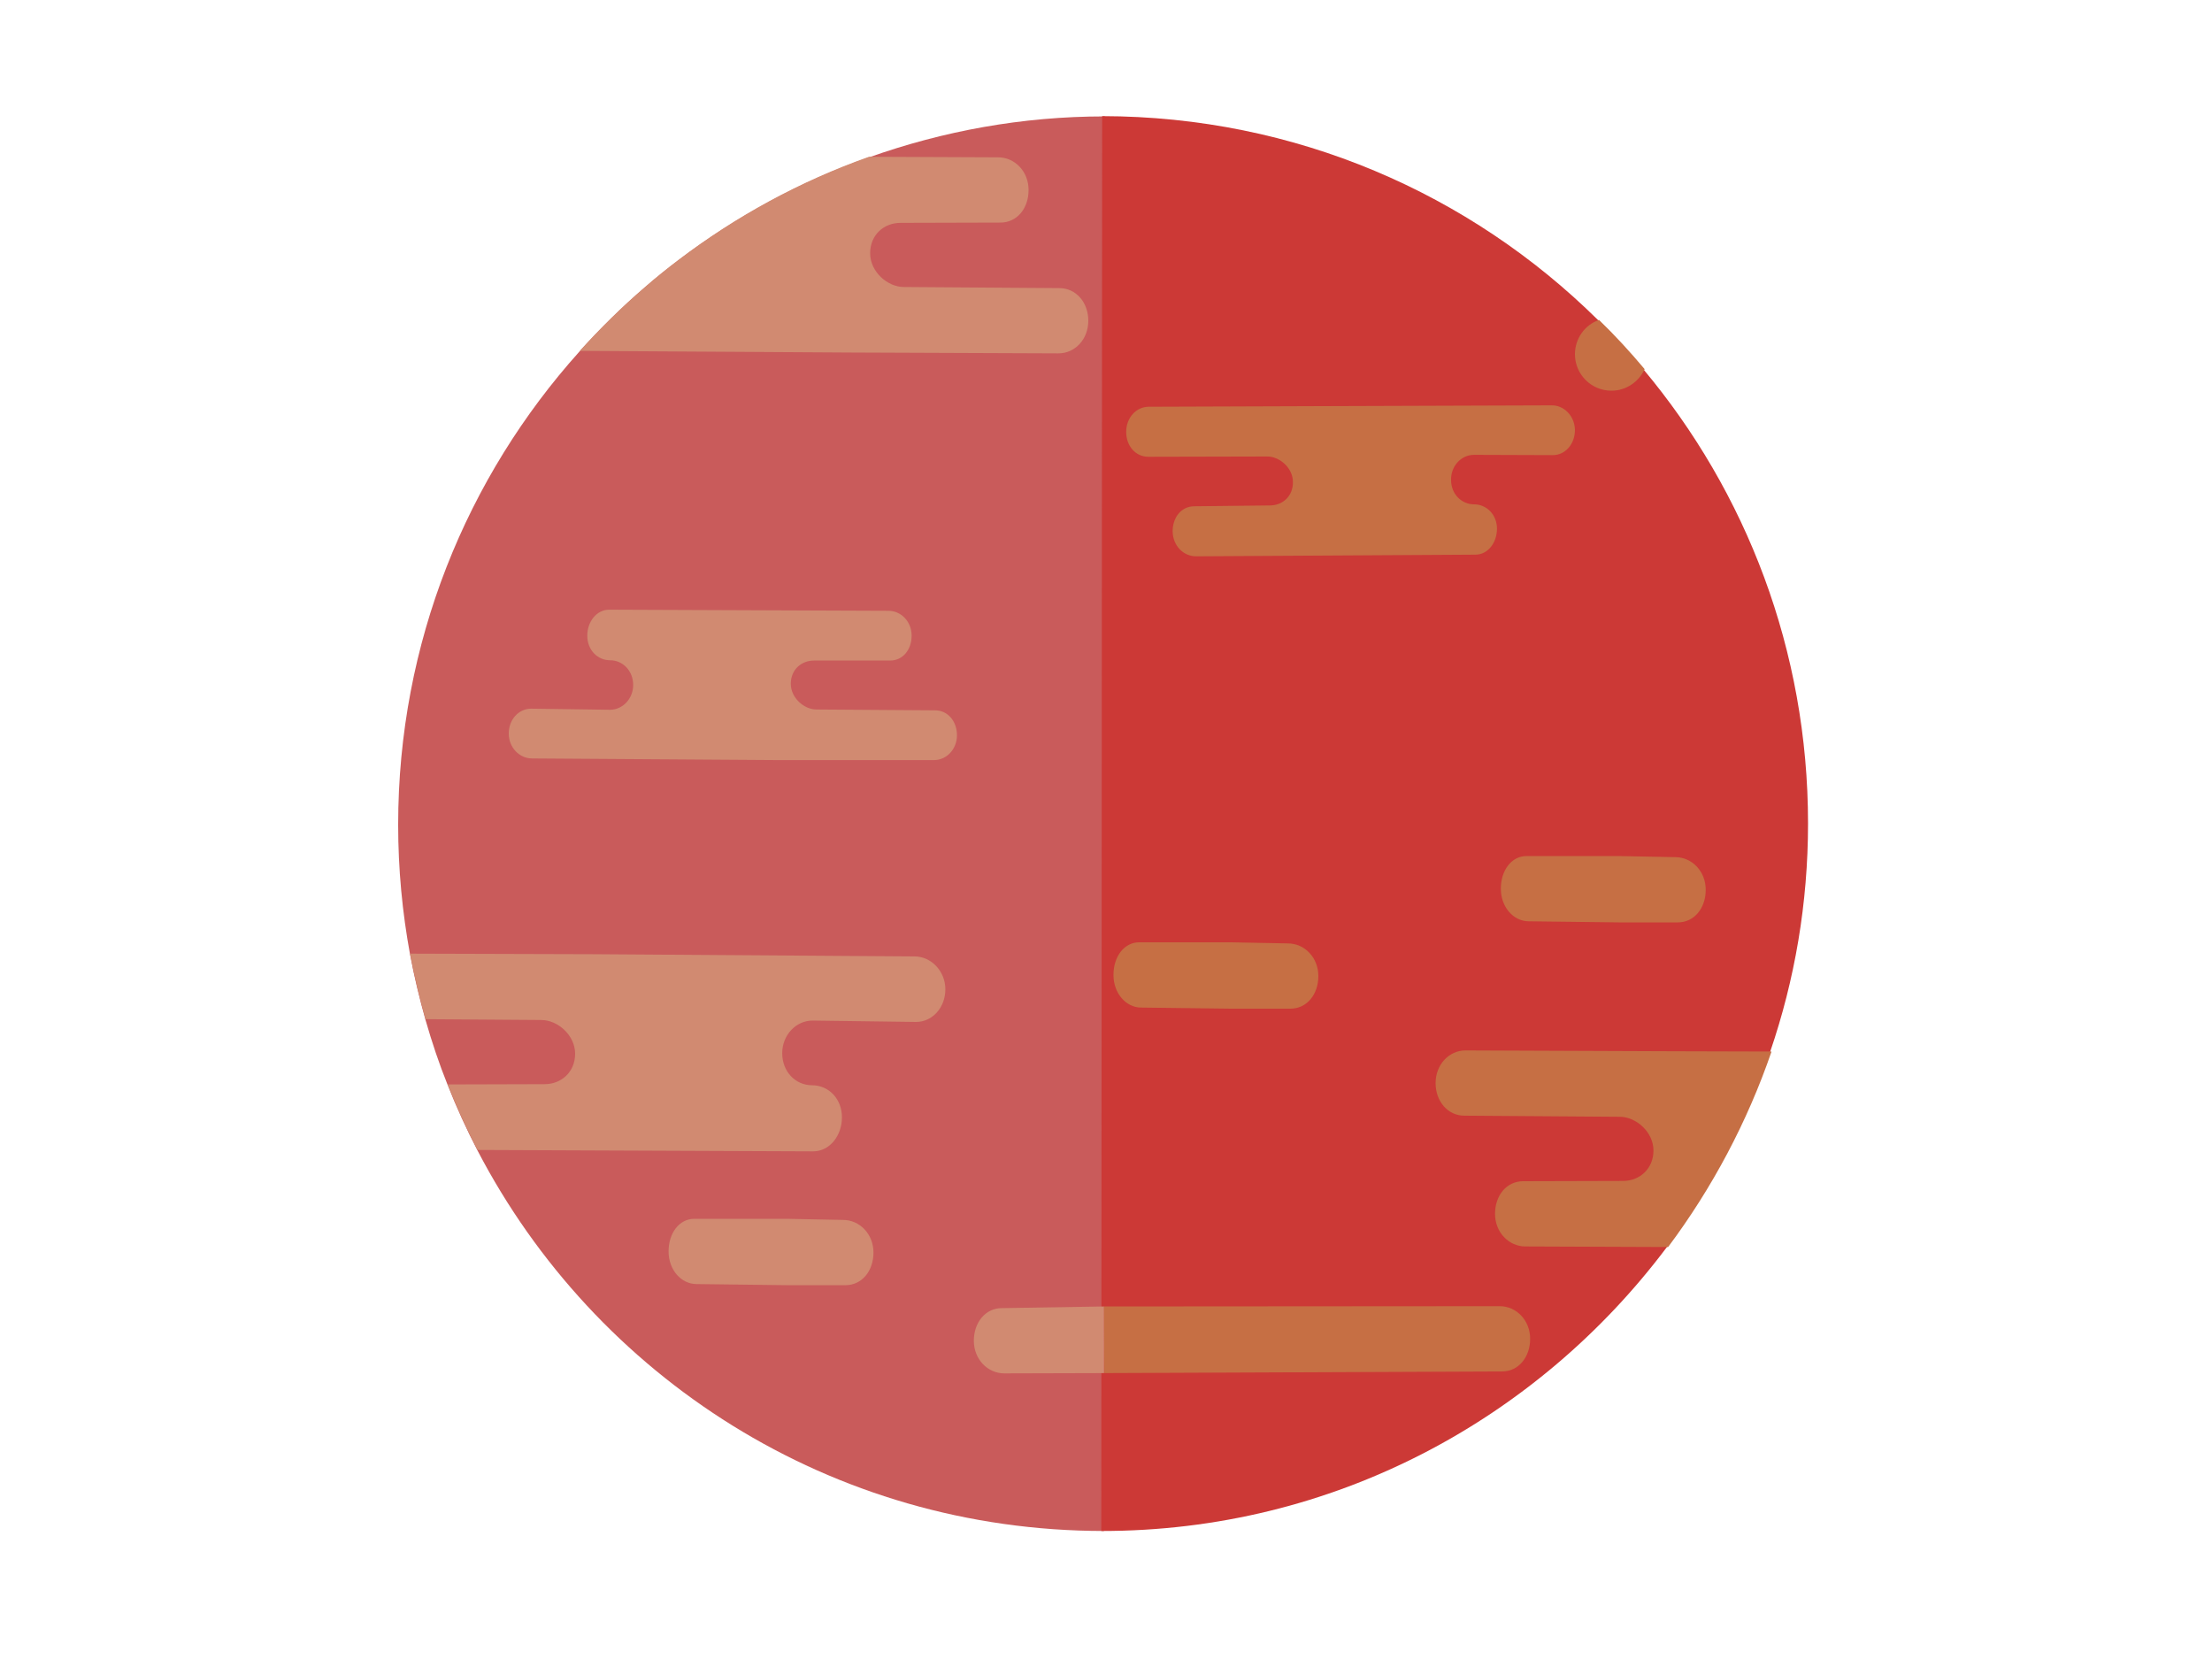 <?xml version="1.0" encoding="utf-8"?>
<!-- Generator: Adobe Illustrator 23.0.1, SVG Export Plug-In . SVG Version: 6.00 Build 0)  -->
<svg version="1.1" id="Layer_1" xmlns="http://www.w3.org/2000/svg" xmlns:xlink="http://www.w3.org/1999/xlink" x="0px" y="0px"
	 viewBox="0 0 800 600" style="enable-background:new 0 0 800 600;" xml:space="preserve">
<style type="text/css">
	.st0{fill:#C95B5B;}
	.st1{fill:#CC3936;}
	.st2{fill:#D18A71;}
	.st3{fill:#C66F44;}
</style>
<g>
	<path class="st0" d="M399.4,232.9l-0.1,320.8c-98.8,0-184-55.8-226.6-137.6c-4-7.7-7.6-15.6-10.8-23.7c-3.1-7.7-5.7-15.5-8-23.5
		c-2.2-7.8-4.1-15.7-5.6-23.7c-2.8-15.2-4.3-30.9-4.3-46.9c0-65.8,24.8-125.8,65.6-171.2l0,0c7.4-8.2,15.3-16,23.7-23.2
		c3.9-3.4,8-6.7,12.1-9.8c20.7-15.7,43.9-28.4,68.8-37.2c0,0,0,0,0.1,0c26.8-9.5,55.3-14.8,85.2-14.8l-0.1,166.2V232.9z"/>
</g>
<g>
	<path class="st1" d="M653.9,297.8c0,28.9-4.8,56.6-13.7,82.6c-8.8,25.6-21.5,49.4-37.4,70.7C556,513.4,482.1,553.8,398.3,553.7
		L398.6,42c70,0.1,133.1,28.1,179.2,73.6c5.8,5.7,11.3,11.7,16.5,17.9C631.5,177.9,653.9,235.2,653.9,297.8z"/>
</g>
<g>
	<path class="st2" d="M341.9,357.8c0,6.6-4.7,11.8-10.6,11.8l-37.4-0.5c-6,0-11,5.2-11,11.8c0,6.7,4.8,11.6,10.8,11.6
		s10.8,4.9,10.8,11.6c0,6.6-4.4,12.3-10.4,12.3l-121.4-0.5c-4-7.7-7.6-15.6-10.8-23.7l35.1-0.1c6,0,11-4.4,11-11
		c0-6.7-6.3-12.2-12.2-12.2l-41.9-0.3c-2.2-7.8-4.1-15.7-5.6-23.7l66.4,0.2l116.2,0.8C336.8,346,341.9,351.2,341.9,357.8z"/>
</g>
<g>
	<path class="st2" d="M393.6,116c0,6.7-4.8,11.8-10.8,11.8l-74.7-0.3l-98.4-0.6l0,0c7.4-8.2,15.3-16,23.7-23.2
		c3.9-3.4,8-6.7,12.1-9.8c20.7-15.7,43.9-28.4,68.8-37.2l46.7,0.2c6,0,11,5.1,11,11.8c0,6.7-4.2,11.8-10.2,11.8l-36.1,0.1
		c-6,0-11,4.3-11,11s6.3,12.2,12.2,12.2l56.2,0.4C389.2,104.2,393.6,109.4,393.6,116z"/>
</g>
<path class="st2" d="M399.3,496.6l-36.1,0.1c-6,0-11-5.1-11-11.8c0-6.6,4.2-11.8,10.1-11.8l37-0.6V496.6L399.3,496.6z"/>
<path class="st3" d="M399.3,472.5l143.1-0.1c6,0,11,5.1,11,11.8c0,6.6-4.2,11.8-10.1,11.8l-143.9,0.6L399.3,472.5L399.3,472.5z"/>
<path class="st3" d="M594.8,133.5c-2.1,4.6-6.7,7.8-12,7.8c-7.3,0-13.2-5.9-13.2-13.2c0-5.7,3.6-10.6,8.7-12.4
	C584.1,121.3,589.6,127.3,594.8,133.5z"/>
<path class="st3" d="M640.7,380.3c-8.8,25.6-21.5,49.4-37.4,70.7l-51.6-0.2c-6,0-11-5.1-11-11.8c0-6.7,4.2-11.8,10.2-11.8l36.1-0.1
	c6,0,11-4.4,11-11c0-6.7-6.3-12.2-12.2-12.2l-56.2-0.4c-6,0-10.4-5.2-10.4-11.8c0-6.6,4.8-11.8,10.8-11.8l74.7,0.3L640.7,380.3z"/>
<path class="st2" d="M284.3,464.8h21.5c5.9,0,10.1-5.1,10.1-11.8c0-6.7-5-11.8-11-11.8l-20.5-0.4h-33.3c-5.4,0-9.3,5.1-9.3,11.8
	c0,6.7,4.6,11.8,10.1,11.8L284.3,464.8z"/>
<path class="st3" d="M585.4,333.6h21.4c5.9,0,10.1-5.1,10.1-11.8c0-6.7-5-11.8-11-11.8l-20.5-0.4h-33.3c-5.4,0-9.3,5.1-9.3,11.8
	c0,6.7,4.6,11.8,10.1,11.8L585.4,333.6z"/>
<path class="st3" d="M445.2,364.8h21.5c5.9,0,10.1-5.1,10.1-11.8c0-6.7-5-11.8-11-11.8l-20.5-0.4H412c-5.4,0-9.3,5.1-9.3,11.8
	c0,6.7,4.6,11.8,10,11.8L445.2,364.8z"/>
<path class="st2" d="M281,274.9l-88.6-0.6c-4.5,0-8.4-3.9-8.4-9s3.6-9,8.1-9l28.5,0.4c4.6,0,8.4-4,8.4-9s-3.7-8.9-8.3-8.9
	s-8.3-3.7-8.3-8.9c0-5.1,3.4-9.4,7.9-9.4l101,0.4c4.6,0,8.4,3.9,8.4,9s-3.2,9-7.8,9h-27.5c-4.6,0-8.4,3.3-8.4,8.4s4.8,9.3,9.3,9.3
	l42.9,0.3c4.6,0,7.9,4,7.9,9s-3.7,9-8.3,9L281,274.9L281,274.9z"/>
<path class="st3" d="M472.5,146.9l88.6-0.3c4.5-0.1,8.4,3.8,8.5,8.9c0,5.1-3.5,9.1-8,9.1l-28.5-0.1c-4.6,0-8.4,4-8.3,9.1
	c0,5.1,3.8,8.8,8.3,8.8s8.3,3.7,8.3,8.8s-3.3,9.4-7.8,9.4l-101,0.6c-4.6,0-8.4-3.8-8.5-9c0-5.1,3.1-9,7.7-9.1l27.5-0.3
	c4.6,0,8.4-3.4,8.3-8.5c0-5.1-4.9-9.3-9.4-9.2l-42.9,0.1c-4.6,0-8-3.9-8-9s3.6-9.1,8.2-9.1L472.5,146.9L472.5,146.9z"/>
</svg>
